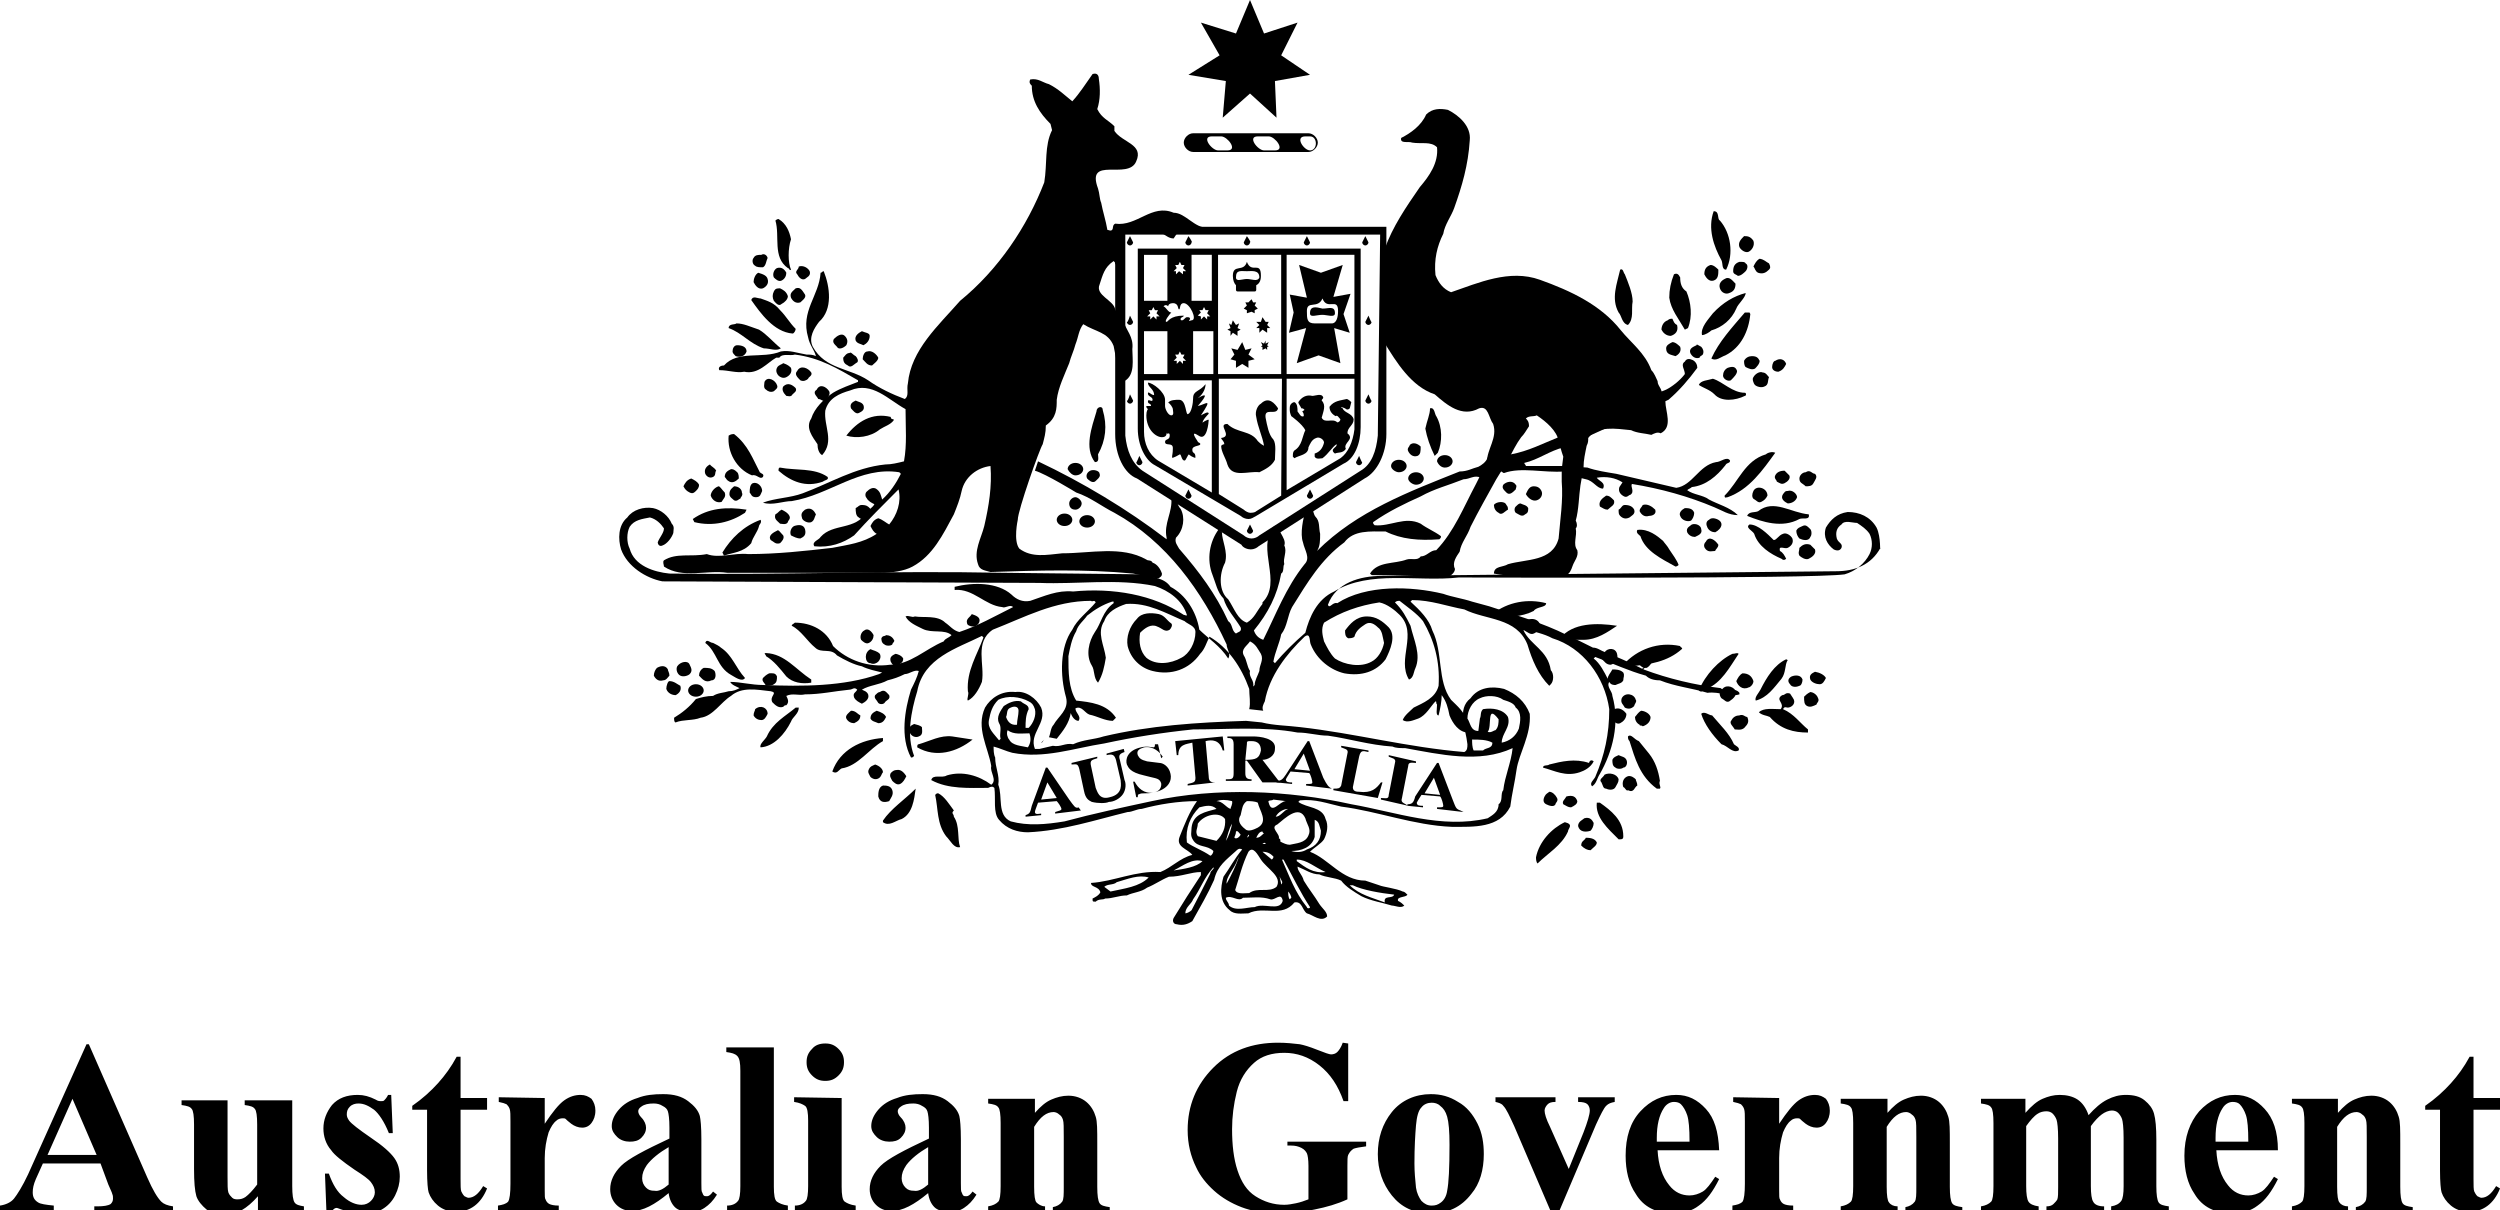 <svg id="Layer_1" xmlns="http://www.w3.org/2000/svg" viewBox="0 0 320.8 155.3"><style>.st0{fill:#000}.st1{enable-background:new}</style><path class="st0" d="M134 94.9c-.2.2-.2.4-.4.4m4.4-29.9c.4 0 .8-.4.8-.8s-.5-.8-.8-.8c-.4 0-.8.4-.8.8s.2.8.8.8zm36.6-33.5H146V55c0 2.2 1 4.1 2.2 4.7l11 6.5c.2.2.6.4 1 .4s.6-.2 1-.4l11.2-6.7c1.4-.6 2.2-2.6 2.2-4.7V31.9zm-19.1 6.7h-2.6v-5.9h2.6v5.9zm-1.8 1.9l.4-.4-.2-.3h.4l.2-.4.2.4h.4l-.2.4.4.4h-.4v.4l-.4-.4-.4.4v-.4l-.4-.1zm-6.9 7.5v-5.5h3V48h-3zm.6-8.2h.4l.2-.4.2.4h.4l-.2.4.4.4h-.4v.4l-.4-.4-.4.4v-.4h-.4l.4-.4-.2-.4zm3.4 5.7h.4l.2-.4.2.4h.4l-.2.4.4.4h-.4v.4l-.4-.4-.4.4v-.4h-.4l.4-.4-.2-.4zm1.9-4.6c0-.2-.2-.2-.4-.2s-.4.4-.6.4-.2 0-.2-.2.4-.2.4-.4c-1.8 0-2 .8-2.2.8-.4 0 .4-1 .6-1.2-.4 0-.6-.6-1-.8.2-.2.4-.2.6 0 0-.2.2-.4.6-.4.8 0 .6.8.8.8.2 0 0-.8.6-.8.8 0 1.8 2.2 1 2.2-.6.2-.2 0-.2-.2zm-2.1-6.1l.4-.4-.2-.4h.4l.2-.4.2.4h.4l-.2.4.4.4h-.4v.4l-.5-.4-.4.4v-.4h-.3zm-.8-2.1v5.9h-3v-5.9h3zm5.7 30.5l-6.9-4.1c-1.2-.8-1.8-2.2-1.8-3.7v-6.6h8.7v14.4zM153.1 48v-5.5h2.6V48h-2.6zm11.3 15.6l-3.2 2c-.2.2-.6.2-.8.2s-.6-.2-.8-.4l-3.2-2V48.6h8.1l-.1 15zm0-15.6h-8.1V32.7h8.1V48zm9.4 7.1c-.2 1.6-.8 3-1.8 3.7l-6.9 4.1V48.6h8.7v6.5zm0-7.1h-8.7V32.7h8.7V48z"/><path class="st0" d="M155.1 53.9c0-.2-1 .4-.8.4 0-.4.6-1 .8-1.2 0-.4-.6 0-1 .2 1.6-2.4.6-1.4-.4-1.2 1.4-1.6 1-1.6 0-1 .8-.6 1-1.4 1-1.8-.8 1-1.6.8-1.6 1.8 0 .6-.2 1.8-.6 2-.4.4-.2-1.8-1.2-1.8-.4 0-1.2 0-1.4.4.2 0 .6.6.6.8s.2.8-.2.8-.8-.8-.8-1.2v-.8c0-1-1.6-2.2-2.2-2.2 0 .6.8.8.8 1.6-.4 0-.8-.6-.8-.2 0 .4.6.4.6.8s-.6-.2-.6.2.4.2.4.6h-.6c0 .2 0 .2.2.4 0 0-.2.2-.2.8 0 1.8 1.2 2.8 2 2.8.6 0 .6-.4.6-.6 0 .4.4-.2.4.4 0 .6-.6.4-.6.8 0 .6 1 0 1 .8s-.1.8-.1 1.2c0 .2 1-.4 1-.4.2 0 .2.8.6.8.2 0 .4-.8.6-.8-.2 0 .8.6.8.4 0-.8-.4-.4-.4-1s1.2-.4 1-.8c-.2-.2-.2 0-.4-.4 0 0-1-1.4.2-.6 1.1.8 1.3-1.8 1.3-2zm30.3 6.1c.6 0 1-.4 1-.8s-.4-.8-1-.8-1 .4-1 .8c.2.5.6.8 1 .8zm-3.7 2.2c.6 0 1-.4 1-.8s-.4-.8-1-.8-1 .4-1 .8.6.8 1 .8zm-45.1 5.3c.6 0 1-.4 1-.8s-.4-.8-1-.8-1 .4-1 .8.4.8 1 .8zm2.9.2c.6 0 1-.4 1-.8s-.4-.8-1-.8-1 .4-1 .8.4.8 1 .8zm81.2-39.4c1.4 1.6 1.8 4.3.8 6.3-.6 0-.4-.8-.6-1.2-1-1.8-1.8-4.1-1-6.3.8 0 .4 1 .8 1.2zm-119.2 2.4c-.4 1.2-.4 3 0 3.9-.2.2-.2-.2-.4-.2-2-1.4-1-4.1-1.6-6.1.2-.2.4-.2.4-.2 1 .6 1.4 1.6 1.6 2.6zm123.5.2c.2.6-.2 1.2-.6 1.4-.4.2-1-.2-1.2-.6-.2-.6.2-1 .6-1.4.4 0 .8 0 1.2.6zM98.5 33.1c-.2.4-.2 1-.6 1.2-.4 0-.8 0-1-.2-.4-.2-.4-.8-.2-1 .2-.4.6-.4 1-.4.3-.2.7 0 .8.4zm128.5.7c.2.4.2.6 0 .8-.4.4-.8.6-1.4.4-.4-.2-.4-.6-.6-.8.2-.4.4-.8.8-1 .6.1.8.4 1.2.6zm-3 0c.4.2.2.8 0 1s-.6.6-1 .6c-.2-.2-.6-.2-.6-.6 0-.6.2-1 .8-1.2.5 0 .7 0 .8.2zm-3.5.8c0 .6 0 1.2-.6 1.4s-1-.4-1.2-.8c0-.6.2-1 .8-1.2.4 0 .8.4 1 .6zm-116.6.2c.2.6-.4.8-.6 1-.4.2-.8-.2-1-.6-.4-.4.2-.6.2-1 .6-.2 1.2.2 1.4.6zm-3 .2c0 .4-.2.8-.6 1s-.8-.2-1-.4c-.2-.4 0-1 .4-1.2.6-.2 1 .2 1.2.6zm107.6.2c.4 1 1 2.4 1 3.5-.2 1 .2 2.2-.6 3-.8-.2-.8-1.2-1.2-1.6-1-1.8-.2-3.7.2-5.5.4-.2.4.4.6.6zm-110 .6c.2.6-.2 1-.6 1.2-.6.2-1-.4-1.2-.8 0-.4.2-1 .6-1.2.7.2 1.1.4 1.2.8zm117.9 1.6c.6 1.4.8 3.2.2 4.7l-.4.2c-.8-1.4-1.8-2.6-2-4.1 0-1 .2-2 .6-3 .4-.2.6 0 .8.4 0 .8.2 1.4.8 1.8zm6.3-1c0 .6-.2 1-.8 1.2-.4.2-1 0-1.2-.6s.2-1 .6-1.2c.6-.4 1 .2 1.4.6zM101.1 38c0 .4-.4.8-.8 1-.4.4-.8-.2-1-.4-.2-.4-.2-.8 0-1.2.2-.4.4-.4.8-.4.4.2.8.4 1 1zm2.2-.2c.2.4-.4.8-.6 1-.6.2-1-.2-1.2-.6-.2-.6.2-.8.6-1.2.6-.2.8.2 1.2.8zm120.7-.2c0 .6-1 1.4-1.2 2-.6 1.4-1.8 2.4-3.2 2.8-.2.2-.8.6-1.2.6-.2-1 .8-2 1.4-2.8 1.3-1.4 2.7-2.2 4.2-2.6zm-123.9 2.2c.8.8 1.2 1.6 2 2.4 0 .2-.2.6-.4.6-2.4-.2-4.1-2.6-5.3-4.3.2-.6.8-.2 1.2-.2.8.3 1.7.5 2.5 1.5zm124.5.5c-.2 2.2-1.2 4.3-3.2 5.3-.6.2-1.2.8-1.8.4 1-2.2 2.6-3.9 4.3-5.9h.6l.1.2zm-9.4 1.4c.2.8-.2 1.2-.8 1.4-.6 0-1-.4-1.2-.8 0-.4.2-1 .8-1.2.2-.2.4-.2.6-.2.2.4.2.6.6.8zm-117.8.6c1 .6 1.8 1.6 2.8 2.4-.6.4-1.4 0-2.2 0-1.8-.6-2.8-2-4.5-2.6 0-.6.8-.4 1-.6.9 0 1.7.4 2.9.8z"/><path class="st0" d="M150.6 27.3c-2.8-1.2-4.7 1.8-7.5 1.4-.4.2-.2.6-.4.8-.2.2-.4 0-.6 0-.2-1.2-.6-2.4-.8-3.5-.2-.4-.2-1.2-.4-1.8-1.6-4.3 3.9-1 4.9-3.5 1-2.2-1.8-2.4-2.8-3.9v-.6c-.8-.8-1.6-1-2.2-2.2.4-1.2.4-2.6.2-3.9 0-.4-.2-.8-.8-.6-1 1.4-1.6 2.4-2.6 3.5-1-.8-1.8-1.6-3-2.2-.8-.2-1.4-.8-2.4-.6-.2.4 0 .6.2.8 0 2 1 3.5 2.4 4.9l.2.8c-1 2-.6 4.3-1 6.7-2.2 5.7-5.9 11.2-10.8 15.2-2.8 3.2-6.3 6.3-6.7 10.6-.2.8.2 1.6-.4 2-1.6-.6-3.3-1.4-4.7-2.4-2.4-1.6-5.5-1.4-7.1-4.3-.6-1.2.2-2.4.8-3.2 1.8-1.6 1.4-4.5.6-6.5-.2 0-.2.2-.4.2-.2 3-2.6 4.9-1.6 8.3.2 1 .8 1.6 1 2.4-.4-.2-.8-.2-1.2-.2-1.2-.2-2.2-.6-3.3-.4-2.4 1-5.5-.2-7.3 1.8-.4 0-.8.2-.6.6 1.2 0 2.2.4 3.2.2 1.8.4 3-1.2 4.1-1.8h.4c.4-.6 1.4-.2 2-.4 3.2.4 5.5 1.8 8.1 3.3v.2c-1 .4-2.2.8-3.2 1.4-1.2.8-2.4 2-2.8 3.3-.8 1.2.2 2.4.8 3.3 0 .6.2 1.2.6 1.4 1.6-1.8.2-3.7.4-5.7.4-1.6 1.8-2.2 3.2-2.6 2.8-1.2 4.9 1.2 7.1 2.4 0 2.4.2 4.5-.2 6.7-.8.2-1.6.4-2.4.4-3.9.4-7.1 2.4-10.6 3.7-1.6.6-3.5.6-5.1 1.2 1.2.4 2.6-.2 3.7-.2 4.9-.8 8.7-4.5 13.8-3.7l.2.2c-.6 1.2-1.4 2.4-2.4 3.3-.2-.6-.2-1-.8-1.4-.4-.2-.8 0-1.2.4-.2.2-.2.6 0 .8.2.4.6.6 1 .8-.2.4-.6.6-1 1-1.4 2.4-4.3 1.4-5.9 3.2-.2.4-1.2.6-.8 1.2 2 .2 3.7-.4 5.1-1.4 1.8-2 3.7-3.9 5.7-5.9.4 1.6-.2 3.3-1.2 4.5-.4-.2-.8-.6-1.4-.8-.6.2-.8.6-1 1 .2.4.4.8.8 1-1.8 1.2-3.7 1.4-5.7 1.8-3.5.4-7.1.8-10.8.8-1.8-.2-3.7.6-5.3 0-2 .4-3.9-.2-5.5.8-.2.2 0 .6 0 .8 2.4 1.6 5.5.4 8.1.8H113c1.4 0 3-.2 4.1-.8 2.6-1.4 3.9-4.1 5.3-6.7.4-1 .8-2 1-3 .4-1.8 2-3 3.7-3.2.2 2.6-.2 5.1-.8 7.7-.4 1.6-1.4 3.2-.8 4.9.2.8 1 .8 1.6 1 6.1-.2 12-.4 18.3.2 1.2.2 2.2.6 3.3.6.2-.2.4-.2.4-.6-.2-.6-.6-1.2-1.2-1.4-.2-.4-.6-.2-.8-.4-3.2-1.8-7.1-.8-10.8-.8-2 .2-3.9.6-5.5-.6-.8-1-.2-3.7-.2-3.7 0-1.2 2.8-9.1 3.2-9.7.2-.8.4-1.4.4-2.4 1.4-1 1.4-2.2 1.4-3.3.2-1.6 1-3.2 1.6-4.7.2-.8.6-1.6.8-2.4.4-1 .4-1.8 1-2.6 1.6 1 3.2 1 3.9 2.8l.8 4.1c0 .2.2.8.6.4 1.4-.8 1-2.8 1-4.1.2-1.6-.8-2.4-1.2-3.7-.4-.2-1-1.4-1-1.4-.2-1.2-2.6-1.8-2-3.2.4-1.2.6-2.2 1.8-3 .2.2.2.2.2.4h.4v-4.1c1.6 0 3.9.2 5.7.2.4.2.8.6 1.4.6l.4-.6 3.9-.8c-1.6.1-2.8-1.9-4.3-1.9zm4.3 1.8h.4-.4z"/><path class="st0" d="M111.6 43.1c0 .6-.4 1-.8 1.2-.4-.2-.8-.2-1-.6-.2-.6.4-1 .8-1.2.4.2 1 .2 1 .6zm-3.2 0c.4.4.4.8.2 1.2-.4.4-1 .6-1.2.2-.4-.4-.6-.6-.4-1 .4-.4 1-.8 1.4-.4zm107.2 1.4c.2.6-.2 1-.6 1.2-.6-.2-1.2-.2-1.2-1 0-.4.4-.6.8-.8.4 0 .8.4 1 .6zm2.7 0c.2.2.4.6.2 1-.2.2-.4.2-.4.4-.6.2-1-.2-1.2-.6-.2-.6.4-.8.8-1 0-.2.2 0 .6.2zm-122.5.6c-.2.6-.8.8-1.4.6-.2-.2-.4-.4-.4-.6 0-.4.2-.8.6-.8.6 0 1.2.2 1.2.8zm16.9.8c0 .4-.6.8-.8 1-.6 0-.8-.4-1.2-.8 0-.4.2-1 .6-1 .6-.2 1.2.4 1.4.8zm-2.9-.2c.2.2.4.6.2.8-.4.2-.8.8-1.2.4-.4-.2-.6-.4-.6-1 .2-.2.4-.6.8-.6.2-.2.4.2.8.4zm116 .6c0 .4-.4.8-.6 1-.4.2-.8 0-1.2-.2-.2-.2-.2-.6-.2-.8.2-.4.6-.6 1-.6.6 0 .8.2 1 .6zm3.4.4c-.2.4-.4.8-1 1-.4 0-.8-.2-.8-.6 0-.4.2-.8.4-.8.6-.4 1.2-.2 1.4.4zm-127.7.5c.2.6-.2 1-.6 1.2-.4.2-.8 0-1-.2-.2-.2-.4-.6-.2-1s.6-.4.8-.6c.6.2.8.4 1 .6zm2.6.6c.2.4-.4.6-.4.8-.2.2-.6.4-1 .2-.4-.4-.8-.8-.4-1.2.4-.8 1.4-.4 1.8.2zm118.8-.2c0 .4-.4.8-.8 1.2-.4.2-1-.2-1-.6 0-.4.2-.8.6-1 .6-.2 1-.2 1.2.4zm4.1.8c-.2.4 0 1-.6 1.2-.4.2-1 0-1.2-.2s-.4-.8-.2-1c.2-.4.8-.8 1.2-.6.4 0 .6.4.8.6zm-127.3 1c.2.4-.2.6-.4.8-.4.2-.8 0-1-.2-.4-.2-.2-.8-.2-1 .4-.8 1.4-.2 1.6.4zm124.2 1c.2 0 .2.4 0 .4-1.2.6-3 .8-3.9-.2-.6-.6-1.4-.8-2-1.2.2-.6 1.2-.6 1.8-.8 1.3.4 2.5 1.8 4.1 1.8zm-121.8-.6c.2.4-.2.6-.4.8-.2.4-.6.2-.8.2-.4-.4-.6-.8-.4-1.2.6-.6 1.2-.2 1.6.2zm4.3.4c.2.4-.2.8-.4 1.2-.4.2-.6-.2-1-.2-.2-.4-.8-.8-.2-1.2.4-.8 1.2-.4 1.6.2zm57.6 2.2c-.2 1-1.8-.2-1.6 1.2.2 1 .4 2.2 1 2.8.4.6.2 1.8.2 2.6-.4.8-1.2 1.2-2 1.6-1.4-.2-3.5.8-4.1-1-.2-.8-.8-1.6-.8-2.4.2-.2.4-.2.4-.2 0-.4-.4-.6-.4-.8 1.6-.2-.6-1.8.8-1.8 1.2 1.2 3 .8 3.9 2.2.2.2.4.4.8.6-.2-1.2-.8-2.4-1-3.7-.2-.7.2-1.5.6-1.7 1-1 1.8 0 2.2.6zm-53.2-.4c.2.6-.2.8-.6 1s-.8-.4-1-.6c-.2-.6.2-.8.6-1 .4.2.8.2 1 .6zm30.7.6c.6 2 .4 3.9-.6 5.7 0 .4.2 1-.4 1-1.4-1.8-.4-4.5.2-6.5 0-.6.8-.8.8-.2zm42.8.8c.8 1.4.8 3.3.2 4.7l-.4.4c-.6-1.2-1-2.4-1.2-3.5.2-1 .6-1.8.6-2.6.6-.2.6.8.8 1zm-69.6.5c-.4.6-1.2.8-1.8 1.2-1.2 1-3 1.2-4.3.8 1.4-1.8 3.3-3 5.7-2.4 0 .4.4.2.4.4zm-20.5 1.8c1.8 1.4 2.4 3.2 3.3 4.9.2.2.6.2.4.6-.4.4-.8-.4-1.4-.2-2-.8-3.2-3-3-5.1.3-.2.5-.2.7-.2zm88.1 1.6c0 .6 0 1-.4 1.2-.6.2-1-.2-1.2-.6-.2-.4.2-.6.2-.8.4-.4 1-.2 1.4.2z"/><path class="st0" d="M203.2 60c0-1 .2-1.8.4-2.8.2-.4.2-.6.2-1 1.2-1.6 3.5-1.2 5.5-1 .8.4 1.8.4 2.6.6.4-.2.8-.4 1.2-.2 1.6-.8.6-2.8.6-4.1l-.6-1.6c-.2-.4-.4-.6-.4-1-.2-.4-.4-1-.8-1.4-.8-2.2-2.6-3.5-3.9-5.1-2.6-3.3-6.5-5.1-10.4-6.5-3.9-1.4-7.9.4-11.4 1.6-1-.4-1.6-1.2-2-2.2-.2-2 .2-3.7 1-5.3.2-1.2 1-2.2 1.4-3.3 1-2.8 1.8-5.5 2-8.7.2-1.8-1.4-3.2-2.8-3.9-1-.2-2-.2-2.8.6-.6 1.4-2 2.4-3.2 3-.2.8 1 .4 1.4.6 1.2.2 2.4-.2 3.2.6.2 2-1 3.7-2.2 5.1-1.8 2.6-3.5 5.1-4.5 7.9l-.3-.2.2 12.2c1.6 2.6 3.5 5.7 6.5 6.7 1.6 1.4 3.5 3 5.7 1.8 1.2-.4 1.2 1.2 1.8 2 .6 1.8-.8 3.2-.8 4.9l-1.4 2.8c-1.6 3-2.8 6.1-5.1 8.5-.8 0-1.2.8-2 .8-.4.6-1.2.2-1.8.4-1.6.6-3.7.2-4.7 1.8.2.2.2.2.4.2 3 0 6.5.2 9.7.2.4-.2.8-.6.8-1-.4-.8.2-1.6.6-2.2.2-1.2 1-2 1.4-3.2 1-2 2.2-4.1 3.3-6.1l1.6-2.6c.4-.8 1-2 1.6-2.8.4-.4.6-.8 1-1.4 0-.6-.2-.8-.4-1 .4-.4 1-.2 1.4-.4 1.2.8 2.6 2 2.8 3.3l.4 1.4.2.6-.2 1.6v1.6c.2 2.4-.2 4.9-.4 7.3-.8 3-4.1 2.6-6.5 3.3-.6.4-1.8.2-1.8 1.2 3 .6 6.3.2 9.3.2.4-.2.6-.6.8-1.2s.8-1.2.6-2c-.6-.8 0-1.8-.2-2.8.2-.2.2-.6 0-1 .4-1.4.4-3.2.6-4.5l.4-2.3zm24.6-1.9c-1.6 2.2-3.3 4.7-6.1 5.7-.2 0-.4.2-.4-.2 1.8-1.8 2.6-4.5 5.3-5.3.2-.2.8-.4 1.2-.2zM91.9 60.4c-.2.2 0 .6-.4.8-.4.2-.8 0-1-.4-.2-.6.2-1 .6-1.2.2.3.6.4.8.8zm14.3.8c.2.4-.4.4-.6.6-2.2.8-4.1 0-5.7-1.4 0-.2 0-.4.2-.4 2 .4 4.4 0 6.1 1.2zm-11.6-.6c.2.2.2.6.2.8-.4.4-.8.6-1.2.4s-.4-.4-.6-.6c0-.6.4-.8.8-1 .2 0 .4 0 .8.4zm46.5.2c.2.4-.4.8-.6 1-.4.2-.8-.2-1-.4-.2-.4 0-.8.4-1 .4-.2 1.2 0 1.2.4zm88.5.2c.2.4-.2.8-.6 1-.4.2-.6 0-1-.2 0-.2-.4-.4-.2-.8s.6-.6 1.2-.6l.6.6zm3.3-.2c.4.4 0 .8-.2 1.2s-.6.4-1 .4c-.4-.4-.8-.4-.8-1 0-.4.4-.8.8-.8.6-.4.8.2 1.2.2zM89.7 62.2c0 .4-.2.6-.4.8-.2.2-.4.4-.8.2s-.6-.4-.8-.8c.2-.4.4-.8 1-1 .4.2.8.4 1 .8z"/><path class="st0" d="M194.5 62.2c.2.2 0 .4 0 .6-.4.4-.8.8-1.2.4s-.6-.6-.4-1c.4-.4 1.2-.6 1.6 0zm-96.7.8c-.2.4-.2.8-.8.8s-.6-.4-.8-.6c0-.4 0-1 .4-1.2.6-.2 1.2.4 1.2 1zm-4.8.2c.2.6-.2.8-.4 1.2-.6.2-1.2-.2-1.4-.8 0-.4.4-1 1-1.2.2 0 .4.4.8.8zm104.8-.2c.2.4 0 1-.6 1.2-.6.2-1.2-.4-1.4-.8.2-.4.4-1 1-1 .5 0 .8.2 1 .6zm-102.6.2c.2.4-.2.6-.2.8-.2 0-.4.4-.8.2-.2-.2-.6-.4-.6-.8 0-.6.4-.8.6-1 .6 0 1 .4 1 .8zm131.6.4c-.2.4-.4.6-.8.8-.4.2-.6-.2-1-.4-.2-.2-.2-.6 0-1 .4-.8 1.8-.4 1.8.6zm3.8.2c-.2.6-.8.8-1.2.8-.4-.2-1-.6-.6-1.2.2-.2.2-.4.6-.4.6-.2 1.2.4 1.2.8zm-23.5.4c.2.6-.4.8-.8 1.2-.4 0-.6-.2-1-.4-.2-.6.2-1 .8-1.4.4 0 .6.2 1 .6zm-13.8.6c.2.2.2.4.2.6-.4.2-.8.8-1.2.4-.4-.2-.6-.6-.6-1 .2-.4 1.4-.6 1.6 0zm2.8.4c0 .4 0 .6-.4.8-.4.4-.8 0-1.2-.2-.2-.2-.2-.6 0-.8s.4-.4.6-.4c.4.2.8.2 1 .6zm-84.5 0c.4.4 0 .6-.2 1s-.8.6-1.2.2c-.4-.2-.4-.8-.4-1.2.4-.2.4-.4.8-.4.6 0 .8.2 1 .4zm100.8.2c.2.6-.4.8-.8.8-.6.2-1-.2-1.2-.6 0-.4.2-.4.4-.8.6-.2 1.2.2 1.6.6zm-2.7 0c.2.6-.4.8-.6 1-.4.2-.8.2-1.2-.2-.2-.2-.2-.4-.2-.8.4-.2.4-.6.8-.6.6 0 1 .2 1.2.6zm22.4.6c.2.8-.8.4-1.2.6-2.2 1.2-4.7.4-6.7-.4.2-.6 1-.4 1.4-.6 2-1.6 4.2.2 6.5.4zm-136.3-.6l-.2.4c-1.8 1.2-4.1 1.8-6.5 1.2l-.2-.4c2-1.4 4.3-1.6 6.9-1.2zm121.6.4c0 .4-.2.8-.4 1-.4.2-1.2 0-1.4-.6-.2-.4.2-.8.6-1 .4 0 1 0 1.2.6zm-112.7.2c-.2.4-.2.8-.6 1-.4.2-1.2-.2-1.2-.6-.2-.6.2-.8.4-1 .8-.4 1.2.2 1.4.6zm-3.4.2c.2.4-.2.6-.2.8-.2.4-.8.2-1 .2-.4-.4-.8-.6-.6-1.2.4-.2.4-.4.8-.6.4.2.8.4 1 .8zm119.6 1.1c0 .4-.4.8-.8 1-.4 0-.8-.2-1-.6s-.2-.8.2-1c.2-.2.4-.2.6-.2.6.1 1 .4 1 .8zm-123.3-.6c.2.4-.2.6-.2.8-.2.8-.8 1.4-1 2.2-1 1.2-2.4 1.2-3.5 1.6l-.2-.4c1.1-1.8 2.7-3.4 4.9-4.2zm120.7 1.2c.2.6-.4.8-.8 1-.4 0-.8-.2-1-.6-.2-.6.4-.8.6-1 .6-.2 1.2.2 1.2.6zm-115 0c0 .2 0 .2 0 0 .2.8-.2 1-.6 1.2-.4 0-.8-.2-1.2-.4-.2-.4 0-1 .4-1.2.6-.2 1.2-.2 1.4.4zm124.3 1.4c.4 0 .6-.6 1.2-.8.4-.2 1 .2 1.2.6.2.6-.2 1-.6 1.2-.4.2-1.2-.4-1 .4.4.2.6.6.8 1-.2.2-.4.2-.6 0-1.4-.6-3-1.6-3.5-3.2-.2-.4-1.2-.8-.6-1.2 1.1 0 2.3 1.2 3.1 2zm4.7-1.4c.2.2.2.8 0 1-.2.6-1 .4-1.4.2-.2-.2-.4-.6-.4-1 .2-.4.4-.4.8-.6.4-.2.6 0 1 .4zm-18.1 2.6c.4.6 1 1.4 1.2 2-.2.2-.4.2-.4.2-1.8-1-3.9-2-4.5-3.9-.2-.2-.6-.4-.4-.8 1.4-.2 2.6.8 3.3 1.4.2.3.6.7.8 1.1zm-113.7-1.8c.2.4-.2.8-.4 1-.6.2-.8-.2-1.2-.4-.4-.6.4-1 .8-1.2.2-.2.4.2.8.6zm120 1.2c0 .4-.4.6-.4.8-.4 0-.8.2-1.2-.2-.2-.2-.4-.6 0-1 .4-.8 1.2-.2 1.6.4zm12.4.6c.2.6-.4 1-.8 1.2s-1-.2-1.2-.4c-.2-.4 0-.6 0-1 .4-.4.8-.6 1.4-.4l.6.6zm-34.5 6.9c0 .6-1.2.4-1.6 1-1.6.8-3.3.8-5.3.8v-.4c2-1.6 4.6-2 6.9-1.4zm-72.7 2.2c0 .4-.4.8-.8.8s-.8-.2-.8-.4c-.2-.6.4-.8.6-1.2.6.2 1 .4 1 .8zm71.9.5c-.2.4-.2 1-.8 1.2-.4.2-.8-.2-1.2-.4-.2-.2-.2-.6-.2-.8.5-.9 1.9-.9 2.2 0zm9.9.2c-1.2.8-2.6 1.8-4.3 1.8h-2.8l-.2-.2c1.6-2 4.7-2 7.3-1.6zm-95.4 1.2c0 .4-.2.8-.6 1-.4.2-.8-.2-1-.4-.2-.4 0-1 .4-1.2.5-.4 1 .2 1.2.6zm2.6.6c.2.2-.2.4-.2.6-.2.2-.8.2-1 0-.4-.2-.4-.6-.4-.8.2-.4.4-.2.6-.4.4 0 .8.2 1 .6zM95.6 87c-.4.6-1.4-.2-1.8-.4-1.8-1-1.8-3-3.3-4.1.2-.6.6 0 1 0 .4.2.8.4 1 .6 1.5 1 1.9 2.6 3.1 3.9z"/><path class="st0" d="M240.8 67.7c-.8-1.4-2.2-2-3.7-2-1.4.2-2.2 1-2.8 2-.4 1.2.2 2.2 1 2.8.4.2.8.2 1-.2.2-.6-.4-.6-.6-1.2-.2-.8 0-1.4.6-1.8.4-.6 1.4-.2 2-.2.6.4 1.2.8 1.6 1.4.4.8.4 1.8 0 2.6-.6 1.2-1.8 2.2-3.2 2.6-4.1.6-49.5.4-49.5.4-5.3.6-11.4-1-16 1.8-2.2 1-3.2 3.3-3.7 5.3-1.4 1.2-2.8 2.6-3.9 3.9l-.2-.2c.2-1.2.8-2.4 1-3.5.8-1 .8-2.4 1.4-3.5 2-3.2 3.7-6.1 6.7-8.3 1.2-1.6 3.3-1.4 5.3-1.4 2 1 4.3 1.2 6.9 1 .2-.2.2-.2.2-.4-.8-.6-1.8-1-2.6-1.6-2-1-3.9.4-5.9.2-.2-.2-.2-.2-.2-.4 2-1.4 4.1-2.4 6.1-3.3 1.8-1 3.5-1.4 5.5-2.2.8 0 1.4-.6 2.2-.2l2.6-.8c.2 0 .2.2.4.2 2.2-.8 5.1 0 7.7-.2l.4.4 2.4.6c1 .2 1.4 1.2 2.2 1.2.4-.8-.6-1-.8-1.4 1.2-.2 2.4 0 3.3.6l-.4.6c-.2.6.2 1 .6 1.2.4.2.6-.2.8-.2.6-.4 0-1 .2-1.4 3.7.6 7.3 1.6 10.6 3 1 .4 1.8 1 3 1-1-1-2.6-1.4-3.7-2-.8-.6-2-.6-2.8-1.2.2-.2.4-.2.6-.4 1.8-.2 3.2-1.4 4.3-2.8.2-.4.6-.2.6-.6-.4-.6-1.2.2-1.8.2-2.2.4-3 3-5.1 3.3-2.6-.6-5.1-1.2-7.7-1.8-1.2-.2-2.6-.4-3.7-.8l-2.8-.2h-5.1c0-.2-.2-.2-.2-.4 1.8-.4 3.3-1.6 5.1-2l13.4-6.1c1.4-1.2 2.6-2.6 3.7-4.1 0-.4-.2-.8-.6-1-.4-.2-.8-.2-1 .2-.6.4 0 1 0 1.6-.6.8-1.6 1.6-2.4 2-.2 0-13.8 6.1-13.8 6.1-2 .8-3.9 1.8-6.1 2.2l-3 .4c-.2.6-.8 1-1.2 1.2-.8.2-1.4.6-2.4.6-6.5 2.6-13.2 5.1-18.3 10.2.4-.6.4-1.4.4-2.2-.2-.8 0-1.6-.6-2.2-.2-.2-.4-1-.4-1.4l-.8.4c-.4 1.2-.8 3.2-.4 4.3.2 1 1 2 .2 2.8-2.4 3-3.7 6.5-5.3 9.7-.6-.2-1-.6-1.2-1.2 1.8-2.2 3-4.5 3.5-7.3.4-.2.2-1 .4-1.2-.2-.8.4-1.6 0-2.4.4-1-1.4-2.2-.4-2.8l-1 .4c-2.2 2.8 1.2 7.1-1.4 9.7v.2c-.8 1-1 1.8-2 2.4-1.2-.4-1.6-1.8-2.4-3-1.2-1-1.2-3.2-.4-4.7.4-1.4-.4-2.8-.4-3.9l-.4-.4c-1.2 1.6-1.6 3.9-.8 5.9.4 1 .6 2.2 1.4 3 .4 1.4 1.4 2.4 2.2 3.7.2.6-.4.6-.6.8-.6-.4-.4-1.2-1-1.6-1.6-3.5-3.7-6.3-6.3-9.3-.2-.4-.6-.8-.4-1.4 1-1 1.2-2.6.6-3.7-.2-.2-.4-.6-.4-.8l-.8-.6c.2 1.8-1 3.3-.6 5.1v.2c-5.1-3.9-10.8-7.3-16.5-10l-.4 1.2c1.4.4 5.3 2.8 5.3 2.8 1.8.6 3.3 1.8 4.9 2.6 6.7 3.7 11.2 10 14.4 16.9 0 .6.6 1.2.2 1.8-1-1.6-2.6-2.6-3.7-3.7-.4-2.4-1.8-4.5-3.7-5.5-.8-1.2-2.4-1.2-3.5-1.6l-18.1-.2c-14.7-.3-28.1.3-42.7.1-2-.2-4.5-1-5.1-3.2-.4-.8-.4-2 0-2.8.6-.9 1.6-1 2.6-1.2.8.2 1.4.8 1.8 1.4 0 .6-.6 1.2-.8 1.8 0 .2.2.6.6.4.6-.2 1.2-1 1.4-1.6 0-.4.2-.8-.2-1.2-.4-1-1.4-1.8-2.4-2-1.2-.2-2.6.2-3.3 1.2-1.2 1-1.2 2.8-.8 4.1.8 2.2 3.2 3.7 5.3 4.1l48.4.2c4.7.2 10-.6 14.8.4 1.8.6 3.5 1.8 4.1 3.7 0 .2-.2 0-.4 0-3.9-2.6-9.1-3.5-14.2-3-2-.2-3.7.6-5.5 1.2-1 .2-1.8-.2-2.4-.8-1.8-1.6-4.9-1.6-7.3-1v.4c2.4-.2 3.9 2 6.1 2.2.4.2 1-.4 1.4 0-2.4 1.2-4.5 2.4-6.9 3.2-.8-.2-1.2-.8-1.8-1.2-1-1-2.8-.6-3.9-.8-.4.2-.8-.2-1.2 0 .4.8 1.4 1.2 2.2 1.6 1.2.6 2.8 0 3.7.8-.4.4-.8.4-1 .8-2.4 1-4.3 3-6.9 3-2.8.4-5.5-.6-7.3-2.4-.8-2-2.8-3-4.9-3-.2.2-.4.2-.4.4 1.2.6 2 2 3 2.8.8.8 2 0 2.8 1 1 .6 2.2 1.2 3.2 1.4.8.4 1.8.6 2.6.8l-.4.2c-4.5 1.6-9.9 1.6-14.8 1.4-1.6 0-3-.4-4.3-.4.2.4.8.6 1.2.8-.4.2-.8.4-1.4.4-.6.2-1.4.2-2 .6-.8 0-1.6.2-2.2.4-.8 1-1.8 1.8-2.8 2.4 0 .2 0 .6.2.6 1-.4 2.2-.2 3.2-.6 1.6-.2 2.6-2 3.9-2.8 1.4-1.2 3.3-.8 5.1-.6 1 .2-.2.6.2 1.4.4.4.8.8 1.4.6.2-.2.2-.2.4-.2.4-.4.2-.8 0-1.2.8-.4 1.6 0 2.4-.2 2 0 3.7-.4 5.7-.6.4 0 .6-.4 1 0-.2.4-.6.4-.4 1 .2.4.6.6 1 .8.4-.2 1-.6.8-1.2-.2-.4-.4-.4-.8-.6 1-.6 2.2-.6 3.3-1.2.8-.2 1.4-.4 2.2-.8.6 0 1.2-.6 1.8-.4-.2.8-.6 1.6-1 2.4-.8 2.6-1.4 6.1 0 8.7.2 0 .2 0 .4-.2-1-2.6-.4-5.7.4-8.3.8-4.3 5.1-5.5 8.3-7.1l.2.2c-.8 2.2-2.2 4.3-2 6.9.2.4-.2 1 0 1.2.8-.4 1.4-1.4 1.8-2.4.4-2.2-1-5.1 1.4-6.7 4.1-1.6 7.9-3.7 12.6-3.7.2.2.4-.2.6.2-1 1.2-2.4 2.2-3 3.5-1.6 2.2-1.6 5.9-.8 8.7.4 1.6-1 2.4-1.6 3.5-.4.4-.4 1.2-.6 1.6l1 .2c.8-1 1.6-2 1.8-3.3.2.6.6 1 1 1 .4-.6-.4-1-.4-1.6.8-.4 1.2.6 1.8.8 1 .2 2 .8 3 .8l.4-.4c-1.2-1.8-3.3-2-5.1-2.2-1-1.6-1-3.7-1-5.7.2-1 .4-2.2 1-3.2.2-.8 1-1.4 1.4-2 1-.8 2-1.4 3.2-1.8h.2v.2c-1.4 1-1.6 2.6-2.4 3.7-.8 1.2-1.2 3-.4 4.3.4.6.2 1.6.8 2.2.6-1 .8-2 1-3.2-.2-1.6-1.2-3.2-.2-4.7.4-1.2 1.6-1.8 2.8-2.2 2.8-.2 5.1 1.2 7.5 2.2.4.4 1.4.6 1.4 1.4 0 1.4-.8 2.8-1.8 3.3-1.4.8-3.3 1-4.5 0-.8-.8-1-2-.8-3.2.6-.6 1.4-1.2 2.2-.8.6.2 1 .8 1.6.4.2-.2.4-.6.2-.8-.6-.4-.8-1-1.6-1.2-1-.2-2.2-.2-2.8.6-1 1-1.4 2.4-1.2 3.5.4 1.6 1.6 2.8 3.2 3.2 2.4.6 4.7-.2 6.1-2.2.6-.6.8-1.4 1.2-2.2 2.4 1.4 4.1 3.9 5.1 6.7 0 .8.2 1.8 0 2.6l1.8.2c-.2-.4 0-.8.2-1.2.6-3.3 2.8-6.1 5.1-8.3.8-.6.6.6.8 1 .8 2 2.6 3.3 4.3 3.7 2.2.4 4.1-.2 5.3-1.8.6-1.2 1.4-3 .4-4.1-.8-.8-1.6-1.4-2.8-1.4-1.4 0-2.2 1-2.8 1.8 0 .4 0 .8.4 1 .2 0 .6 0 .8-.2.2-.8.8-1.2 1.4-1.6.6-.4 1.2 0 1.6.4.6.4.6 1.2.8 2-.2 1-.8 2-1.6 2.4-1.4.8-3.5.4-4.7-.4-.6-.6-1-1.4-1.4-2.2-.2-.8-.4-1.6 0-2.4 2.2-1.4 4.5-2.2 7.1-2.6 1 .2 2 1 2.6 1.6 2.4 2.4-.4 5.7 1.2 8.3.6-.2.6-1 .8-1.4.8-1.8-.2-3.7-.6-5.5-.6-1.2-1-2-2-3 .2-.2.4-.2.6-.2 1 .8 2.2 1.6 3 2.6 1.4 2.4 2.2 5.1 2 8.3-.4 1.6-2 2.2-3.2 2.8-.4.4-1.2 1-1.4 1.6.6.4 1.4 0 2-.2 1-.4 1.6-1.6 2.2-2.2.2 0 0 .2.2.4 0 .6-.2 1.4.2 1.4.2-.8.4-1.8.4-2.6.6.8.8 1.6 1 2.6.4 1 1.2 2.2 2.4 2.2.4-.4 0-1-.2-1.4-.2-1.2-1.2-2-2-2.8-1.8-2.4-1-6.1-2.4-8.9-.4-1.4-1.6-2.6-2.8-3.7l.2-.2c2.4 0 4.5.8 6.7 1.2 2.8 1.4 6.7 1 8.1 4.5.6 2 1.4 3.9 2.8 5.3l.2-.2c.4-.4.4-1.4 0-1.8-.4-2.6-2.6-3.2-3.5-5.1l.2-.2c1.2.4 2.4.6 3.5 1.2 3.9 1.2 6.7 4.9 7.3 9.1 0 3.2-.6 5.9-1.8 8.7-.2.4-.8.8-.4 1.2.6-.4.6-1 1-1.6 1.6-2.8 2.6-6.5 1.6-10 0-.6-.8-1.2-.4-1.8.2.4.6.4.8.4.4-.2.8-.2 1-.6 0-.4.2-.6 0-1-.4-.4-1-.4-1.4-.4-.2.4-.6.8-.6 1.2-.4-.8-1-2-1.8-2.6l.2-.2c2.2.8 4.3 1.8 6.5 2.4.4.4 1 .6 1.8.6 2 .8 4.1 1 6.1 1.6 1.6-.2 2.8.6 4.1.2v-.2c-.6-.8-1.8 0-2.4-.6-3.3-.4-6.7-1.2-9.9-2.4 0-.2.2-.2.4-.2.4-.2.8-.8.8-1.2-.2-.4-.6-.6-1.2-.6-.4.2-.8.4-.8.8s.4.8.8 1c-.2.2-.4 0-.4 0-1.6-.8-3-1.4-4.5-2-.6-.2-1-.6-1.6-.6-1.2-.6-2.4-1.2-3.3-1.6-3.2-1.6-6.7-2.6-10-3.7-.8-.2-1.4-.4-2.2-.6-1.2-.4-2.6-.6-3.7-1-4.1-1-9.9-1.2-13.6 1.2-.6-.2-1 .8-1.2.2 1-2.8 4.1-3.7 6.9-3.7 19.9-.2 38.6-.4 58.3-.6 2.4 0 4.5-.8 5.7-3-.1.8.1-1.4-.5-2.6zm-79.2 18.4c-.2.6-.6 1.2-.6 1.8l-.2.2c.2-.8-.6-1.2-.4-2-.4-.6-.4-1.4-.8-2-.4-.8.4-1.2.8-1.8.8.4 1 1 1.4 1.6.4.8-.2 1.4-.2 2.2z"/><path class="st0" d="M215.6 82.9c0 .2.4.2.2.4-1.8 1.6-4.1 2-6.7 2.2-.2 0-.4.2-.6.2-.2-.2-.2-.2-.2-.4 1.8-2 4.5-3 7.3-2.4zm-8.1 1c.2.8-.2 1.2-.8 1.4-.6 0-.8-.4-1.2-.8-.2-.4.2-.6.4-.8.4-.6 1.4-.6 1.6.2zm-94.6 0c.2.4 0 .8-.2 1-.2.2-.6.4-1 .2-.4 0-.6-.4-.6-.8s.2-.8.6-1c.4.2.8.2 1.2.6zm-8.8 3.3v.4c-1.2.2-2.4 0-3.2-.8-.8-1-1.6-2-2.6-2.6 0-.2-.4-.4 0-.4 2.4.1 3.8 2.1 5.8 3.4zm119-3.3c-1.2 1.8-2.2 3.7-4.1 4.5-.4 0-.6.6-1 .2.8-2 2.6-3.9 4.3-4.7.4 0 .6-.2.8 0zm-107.2.6c0 .6-.4.6-.8 1-.4 0-.6-.2-.8-.6-.2-.6.2-.8.6-1 .2 0 .8.2 1 .6zm113.5.2c-.4.6-.2 1.6-.8 2.4-1 1.2-1.8 2.4-3.3 2.8-.2-.4.4-1 .6-1.4.8-1.6 1.8-3.2 3.3-3.9l.2.1zm-140.9.6c.2.4.4.8 0 1.2-.2.2-.8.4-1.2.2-.4-.2-.6-.8-.4-1.2.4-.6 1.4-.8 1.6-.2zm-2.8.6c0 .2.2.4.2.8-.2.2-.4.6-.8.6-.6.2-1-.2-1.2-.6 0-.4.2-.8.4-1 .7-.4 1.2-.2 1.4.2zm6 .2c.2.4.2 1.2-.4 1.2-.8.4-1.2-.2-1.6-.6 0-.4.2-.8.6-1 .6 0 1 0 1.4.4zm8 .7c0 .4 0 .8-.4 1-.2.2-.8.2-1 .2-.2-.4-.6-.6-.4-1 .2-.2.4-.4.8-.6.4 0 .8-.1 1 .4zm134.6.2c-.2.4-.4.8-.8.8s-1-.2-1.2-.6c-.2-.6.2-.8.6-1 .6.1 1.2.4 1.4.8zm-9.3.4c0 .4-.4.8-.6.8-.8.4-1.4-.2-1.6-.8.2-.4.4-.8.8-1 .8 0 1.2.4 1.4 1zm6.3-.2c0 .4-.2.8-.4.8-.4.2-1 .2-1.2-.2-.4-.4-.2-.8.2-1 .5-.2 1.2-.2 1.4.4zm-144 .8c.2.6-.2 1-.6 1.2-.4 0-1-.2-1.2-.8 0-.4.2-1 .4-1 .6 0 1 .4 1.4.6zm135.4.6c.2.6-.2 1-.8 1.4-.4.2-.6-.2-1-.4-.2-.2-.4-.8 0-1 .4-.8 1.4-.6 1.8 0zm-108.6.6c.2.6-.4.6-.6 1-.2.2-.6.2-.8 0-.2-.4-.6-.6-.4-1 .2-.2.4-.4.6-.4.6-.4.8 0 1.2.4zm119.2.4c.2.4-.2.6-.2.8-.4.2-.8.4-1.2.2-.4-.2-.4-.6-.4-1.2.2-.2.4-.4.8-.6.2 0 .8.2 1 .8zm-3.1.2c.2.6-.4 1-.8 1-.2 0-.4-.2-.6.2 1.4.6 2.2 1.8 3.2 2.6v.4c-1.8 0-3.5-.4-4.9-2-.4-.2-1-.2-1.4-.6.6-.6 1.8-.4 2.8-.4.6-.8-.8-1.2.2-1.8.4 0 .4-.4 1-.2.1.2.3.4.5.8zm-20.3 0c.2.2-.2.6-.2.8-.4.4-.8.4-1.2.2-.2-.4-.6-.6-.4-1.2.4-.8 1.6-.6 1.8.2zM98.5 91.6c-.2.4-.4.8-.8.8s-.8-.2-1-.6c0-.4.2-.6.2-.8.7-.6 1.6-.2 1.6.6zm4-.8c0 .8-.8 1.2-1 1.8-.8 1.6-2.2 3.2-3.9 3.3-.2-.4.6-1 .8-1.4.8-1.8 2.4-2.6 3.7-3.7h.4zm106.2.8c0 .6-.4 1-.8 1.2-.4.2-.8-.2-1-.4-.4-.4-.2-.8 0-1.2.6-.6 1.4-.2 1.8.4zm3.1.4c0 .6-.4 1-1 1.2-.2-.2-.4 0-.4-.2-.4-.2-.6-.6-.6-1 .2-.2.4-.6.8-.8.2 0 1 .2 1.2.8zm-101.4-.2c0 .6-.4.8-.8 1-.4 0-.8-.2-1-.6-.2-.4.4-.8.6-1 .6 0 .8.4 1.2.6zm3.3.2c-.2.4-.4.8-1 .8-.4-.2-.8-.2-1-.6 0-.6.4-.8.8-1 .6.2 1 .4 1.2.8zm108.8 3.5c.2.2.8.4.6.8-.8.4-1.4-.6-2.2-.8-1.2-1.2-2.2-2.6-2.6-3.9.4-.4 1 .2 1.4.2 1 1.2 2.2 2.3 2.8 3.7zm1.7-3.5c.2.4.2.8-.2 1.2-.4.6-1 .4-1.4.4-.2-.4-.8-.8-.4-1.2.2-.4.6-.6 1-.6.5-.2.7.2 1 .2zm-105.9 1.3c0 .4.2 1-.4 1.2-.4.2-1 0-1.2-.6-.2-.6.2-.8.6-1 .4.1.8.2 1 .4zm93.3 3.4c.8 1 1.2 2.2 1.4 3.5-.2.4.2.8 0 1h-.4c-2.2-1.6-2.8-3.9-3.5-6.1-.2-.2-.2-.4-.2-.6.4-.4.8.4 1.4.6l1.3 1.6zm-86.8-1.8s0 .2 0 0c-2 1.6-4.7 2.4-7.1 1 0-.2 0-.4.2-.4 1.4-.4 2.8-1.2 4.3-1l2.6.4zm-11.5.2c-1.8 1-3.2 3.2-5.3 3.5-.4.2-.6.8-1.2.4 1-2.8 3.7-4.1 6.5-4.3v.4zm95.4 2.4c.2.4 0 1-.4 1-.2.2-.8.2-1 0-.4-.2-.4-.6-.4-1 .2-.4.4-.4.8-.6.4.2.8.2 1 .6zm-4.2.2c-.4.8-1.2 1.2-1.8 1.4-1.8.6-3.2-.2-4.7-.6 0-.4.6-.2.8-.4 1.6-.4 3.3-.8 5.1-.2.1-.4.4-.4.6-.2zm-91.2 1.4c-.2.2-.2.6-.6.8-.4.2-.8 0-1-.2-.2-.4-.4-.6-.2-1s.4-.4.8-.6c.6.2 1 .6 1 1zm3 .5c-.2.4-.4.8-.8 1-.4.2-.8-.2-1-.4-.2-.4-.4-.6-.2-1 .2-.2.4-.4.8-.4.6-.1 1 .5 1.2.8zm91.4.4c0 .4-.2.6-.4 1s-.8.4-1.2.2c-.4 0-.4-.4-.6-.8-.4-.4.2-.6.4-1 .6-.3 1.6-.1 1.8.6zm2.2 0c0 .2.2.4.2.8-.4.2-.4 1-1.2.6-.2.2-.4-.4-.6-.4-.2-.6 0-1.2.6-1.4.4-.1.8.2 1 .4zm-95.4 1.4c.2.6-.2 1-.4 1.4-.6.2-1.2.2-1.4-.6 0-.4 0-1.2.6-1.4.4 0 1 0 1.2.6zm3-.2c-.2 1.4-.4 3.2-1.8 3.9-.8.2-1.6 1-2.4.4v-.2c1-1.5 2.8-2.7 4.2-4.1zm82.3 1.2c.2.4-.2.6-.2.8-.2.4-.8.2-1.2 0s-.4-.6-.2-1 .4-.4.6-.6c.4 0 .8.4 1 .8zm-77.4 2.4c.8 1.2.4 2.8.8 3.9-.8.2-1.2-.8-1.8-1.4-1.2-1.6-1-3.5-1.4-5.3.2-.2.2-.2.4-.2.8.4 1.4 1.4 2 2.2-.4.4 0 .4 0 .8zm80-2c0 .4-.4.6-.8.8-.4 0-.6-.2-1-.4-.2-.4.2-.6.4-1 .8-.2 1.2 0 1.4.6zm5.9 4.5c0 .2 0 .4-.4.4h-.2c-1.4-1.4-3-2.8-2.8-4.7h.4c1.4 1 3 2.2 3 4.3zm-3.8-1.7c0 .4-.2.8-.4 1-.6.2-1.4.2-1.6-.6 0-.6.6-.8.8-1 .7-.2 1 .2 1.2.6zm-3.3 1.1c-.8 1.8-2.6 2.8-3.9 4.1-.2-.2-.2-.6-.2-.8.4-2 2-3.7 3.7-4.5 1.2.3.4.8.4 1.2zm3.7 1.4c0 .4-.4.6-.8 1-.4 0-.8-.2-1.2-.6 0-.6.4-.6.6-1 .8 0 1.2.2 1.4.6zm-37-91c.6 0 1.2.6 1.2 1.2s-.6 1.2-1.2 1.2h-14.8c-.6 0-1.2-.6-1.2-1.2s.6-1.2 1.2-1.2h14.8zm-10.4 2.2c1.4 0 0-1.8-.8-1.8h-1.2c-1.4 0 0 1.8.8 1.8h1.2zm6.1 0c1.4 0 0-1.8-.8-1.8h-1.4c-1.4 0 0 1.8.8 1.8h1.4zm4.5-1.8h-.6c-1.4 0-.2 1.8.6 1.8 1 0 1-1.8 0-1.8zM166.7 34l2.8 1 2.8-1-1.2 4.1 2.2-.4-.9 2.6.8 2.4-2-.6.8 4.5-2.8-1-2.8 1 1.2-4.5-2.2.6.6-2.6-.5-2.3 2.2.4-1-4.2zm4.2 7.5c.6 0 .8-.8.8-1.6 0-1.8-1.4 0-2-1.6-.6 1.4-2 .2-2 1.6 0 1 0 1.6 1 1.6h2.2zm-2.8-1.3c0 .6.8.2 1.6.2.6 0 1.6.4 1.6-.2 0-1-.8-.6-1.6-.6-.8-.2-1.6-.4-1.6.6zm-8.1 0v-.4l-.4-.2.4-.4-.2-.4h.4l.4-.4.2.4h.4l-.2.4.4.4-.4.2v.4l-.4-.2zm-2.1 2.9v-.6l-.4-.2.4-.2-.2-.6.3.2.2-.6.4.6.4-.2-.2.6.4.2-.4.2v.6l-.6-.4zm3.7-.4v-.6h-.4l.4-.4-.4-.4h.6l.2-.6.4.6h.4l-.2.4.4.4h-.4v.6l-.6-.4zm.4 2.2v-.4h-.2l.2-.2-.2-.4.4.2.2-.4v.4l.4-.2-.2.4.2.2h-.2v.4l-.2-.2zm-3.4 2.3v-.9l-.7-.2.5-.6-.4-.8.8.2.6-1 .4 1 .8-.2-.4.8.8.6-.8.2v.9l-.8-.5zM160.4 0l1.8 4.3 4.3-1.4-2.1 4.2 3.7 2.5-4.5.8.2 4.7-3.4-3.1-3.5 3.1.4-4.7-4.8-.8 4-2.5-2.4-4.2 4.5 1.4zm-16.1 96.5c-.6.2-.8.4-.6 1l.6 2.6c.2.4.2 1.2-.2 1.8s-1.2 1-1.8 1c-.4.2-1.4.2-2.2 0-.4-.2-.8-.4-1-1.4l-.6-2.8c-.2-.8-.4-.6-1-.6v-.2l3.3-.8v.2c-.6.2-1 .2-.8 1l.6 2.8c.2.4.4 1.6 1.8 1.2 1.8-.4 1.4-1.8 1.4-2.2l-.6-2.6c-.2-.6-.4-.8-1.2-.6v-.2l2.2-.6.1.4zm4.9.6c-.4-.6-1.2-1.4-2.4-1.2-.6.2-1 .4-.8 1 .2.4.4.6 1.2.8l1.6.2c.4 0 1.2.4 1.4 1.4.2.8-.2 2-2.2 2.4-1 .2-1.4 0-1.8.2-.2 0-.2.2-.2.4h-.2l-.4-2h.2c.4.8 1.2 1.6 2.4 1.4s1-1.2 1-1.2c-.2-.6-.6-.6-1.4-.8l-.8-.2c-1.8-.4-2-1-2.2-1.4-.2-.6 0-1.8 1.8-2.2.8-.2 1.4 0 1.6 0s.2-.2.2-.4h.4l.4 1.8.2-.2zm6.7 3.3l-3.5.4v-.2c.8-.2 1-.2 1-.8l-.4-4.5c-.8.2-1.8.2-1.8 1.6h-.2l-.2-1.8 6.1-.6.2 1.8h-.2c-.4-1.4-1.4-1.4-2.2-1.2l.4 4.5c0 .8.4.8 1 .8h-.2zm8.3 0H162l-2-2.8h-.2v1.6c0 .6.2.8.8.8v.2h-3.3v-.2c.8 0 1 0 1-.8v-3.7c0-.8-.4-.8-.8-.8v-.2h3.3c.8 0 3 .2 2.8 1.6 0 1-1 1.4-1.6 1.4l2 2.6c.2.2.2.2.4.2l-.2.1zm-4.4-2.9c1.4 0 1.8-.2 2-1.2 0-.8-.4-1.2-1.2-1.2-.6 0-.6 0-.6.4l-.2 2z"/><path class="st0" d="M170.9 101.2l-3.3-.4v-.2c.6 0 .8 0 .8-.2s-.2-1-.4-1.2l-2.4-.2c-.4.6-.6 1-.6 1 0 .4.4.4.8.4v.2l-2-.2v-.2c.6 0 .8-.2 1.2-.8l2.8-4.3h.2l1.8 4.7c.5 1 .7 1.2 1.1 1.4zm-2.8-2.3l-.8-2.2-1.2 2 2 .2zm8.7 3.5l-5.7-1v-.2c.6 0 .8 0 1-.4l.8-4.1c.2-.6-.4-.6-.8-.8v-.2l3.5.6v.2c-.8-.2-1-.2-1.2.6l-.8 3.9c0 .4.2.6.8.6 1.6.2 2.2-.4 2.8-1.2h.2l-.6 2zm3.9 1l-3.5-.8v-.2c.6 0 1 .2 1-.4l.8-4.1c.2-.6-.4-.6-.8-.8v-.2l3.5.8v.2c-.4 0-1-.2-1 .4l-.8 4.1c-.2.6.2.6.8 1z"/><path class="st0" d="M187.8 104.2l-3.4-.4v-.2c.6 0 .8 0 .8-.2s-.2-1-.4-1.2l-2.4-.2c-.4.6-.6 1-.6 1 0 .4.4.4.8.4v.2l-2-.2v-.2c.6 0 .8-.2 1-1l2.8-4.3h.2l1.8 4.7c.4 1 .4 1.2 1 1.4l.4.2zm-3-2.2l-.8-2.2-1.2 2 2 .2zm-23-66.6c0-2-1.2-.2-1.8-1.8-.4 1.4-1.8.2-1.8 1.8 0 .6.2 1 .4 1.2v.6c0 .2.2.2.2.2h2.2c.2 0 .2-.2.2-.2v-.6c.4-.2.6-.6.6-1.2zm-1.8.4c-.6 0-1.4.4-1.4-.2 0-1 .6-.8 1.4-.8.6 0 1.6-.2 1.6.8-.2.6-1 .2-1.6.2zm19.5 24.8c.6 0 1-.4 1-.8s-.4-.8-1-.8-1 .4-1 .8.6.8 1 .8zm-4.3-30.3l-.4.8c0 .2.2.4.4.4s.4-.2.4-.4l-.4-.8zm-30.2 0l-.4.8c0 .2.2.4.4.4s.4-.2.4-.4l-.4-.8zm7.5 0l-.4.8c0 .2.2.4.4.4s.4-.2.4-.4c.2 0-.4-.8-.4-.8zm7.5 0l-.4.8c0 .2.2.4.4.4s.4-.2.4-.4c.2 0-.4-.8-.4-.8zm7.7 0l-.4.8c0 .2.2.4.4.4s.4-.2.4-.4l-.4-.8zM145 40.5l.4.8c0 .2-.2.4-.4.4s-.4-.2-.4-.4c.1.2.4-.8.4-.8zm0 10.1l.4.8c0 .2-.2.4-.4.4s-.4-.2-.4-.4c.1.2.4-.8.4-.8zm1.2 7.9l.4.8c0 .2-.2.4-.4.4s-.4-.2-.4-.4c0 .2.4-.8.4-.8zm6.3 4.3l.4.8c0 .2-.2.4-.4.4s-.4-.2-.4-.4l.4-.8zm23.1-22.3l-.4.8c0 .2.2.4.4.4s.4-.2.4-.4c0 .2-.4-.8-.4-.8zm0 10.1l-.4.8c0 .2.2.4.4.4s.4-.2.4-.4c0 .2-.4-.8-.4-.8zm-1.2 7.9l-.4.8c0 .2.2.4.4.4s.4-.2.4-.4c0 .2-.4-.8-.4-.8zm-6.3 4.3l-.4.8c0 .2.2.4.4.4s.4-.2.4-.4l-.4-.8zm-7.7 4.5l-.4.8c0 .2.2.4.4.4s.4-.2.4-.4l-.4-.8zm12.2-14.9c.2.2.4.2.6 0l.2-.8s-.4-.4-.6-.4c-.8.2-1.6.2-2.2 1 0 .6.4 1 .8 1.2.2-.2.4.2.6.4 0 .2-.2.4-.4.4-.6-.6-1.6.2-2-.6.2-.8.6-1.6 0-2.2 0-.2.2-.2.2-.4-.2-.6-1-.2-1.4-.2-.8-.2-1.4.2-1.8.8 0 .2.2.4.4.8.2 0 .2 0 .4.2l-.3.2c.2.2.2.4.2.6-.4.2-.6-.4-.8-.6 0-.4 0-1-.4-1.2-.2 0-.4.2-.4.2-.2.2-.2.4-.2.8s.2.8.2.8 1.4 1 1.8 1.8c-.4.8-.4 2-1.4 2.6-.2.2-.2.4-.2.8l.2.2c.6-.4 1.8-.4 1.8-1.4.2-.4.4-1 1-1.2.4-.2 1 .2 1 .6-.2.8-.6 1.2-1.2 1.4v.4c.2.4.8.2 1 .2.8-.6 1.2-1.4 1.8-1.8.2.4-1 .6-.2 1.2.4-.2 1 0 1.4-.6-.4-.8 1.2-1.2.2-2 0-.8.8-1 .8-1.8-.2-.8-1.2-.8-1.4-1.4-.5-.2-.1-.2.3 0zM138 61c.6 0 1-.4 1-.8s-.4-.8-1-.8-1 .4-1 .8c.2.4.6.8 1 .8zM89.3 89.4c.6 0 1-.4 1-.8s-.4-.8-1-.8-1 .4-1 .8.4.8 1 .8zm30.9 6.9c-.2-.2-.2-.2 0 0zm0 0zm.2 0s-.2 0 0 0c-.2 0 0 0 0 0-.2 0-.2 0 0 0-.2 0-.2 0 0 0zm.4 0c-.2 0-.2 0 0 0-.2 0-.2 0 0 0-.2 0-.2 0 0 0zm0 0s0-.2 0 0c0-.2 0 0 0 0zm0 0zm.2 0s-.2 0 0 0c-.2 0-.2 0 0 0z"/><path class="st0" d="M177.7 29.1h-34.6v26.6c0 2.8 1.2 5.1 2.8 5.7l13.4 8.5c.2.4.8.6 1.2.6.4 0 .8-.2 1-.4l13.6-8.7c1.6-.8 2.8-3.2 2.8-5.7V29.1h-.2zm-.9 26.8c-.2 2-.8 3.7-2.2 4.5l-13 8.3c-.2.2-.6.4-1 .4s-.8-.2-1-.4l-13-8.3c-1.4-1-2-2.6-2.2-4.5V30.1h32.7l-.3 25.8z"/><path class="st0" d="M164.9 67.7l.4-.2c-.2 0-.2.2-.4.2zM138.7 104l-3.3.4v-.2c.6-.2.8-.2.8-.4s-.4-.8-.6-1l-2.4.2c-.2.6-.4 1-.4 1.2 0 .4.6.2.8.2v.2l-2 .2v-.2c.6-.2.6-.4.8-1.2l1.8-4.9h.2l2.8 4.1c.6.8.8 1.2 1.2 1l.3.4zm-3.1-1.6l-1.2-2-.8 2.2 2-.2z"/><path class="st0" d="M196.3 91.6c-.6-1.6-1.8-2.6-3.3-3.2-1.6-.4-3.3-.2-4.3 1.2-1.8 1.4-.6 3.9-.4 5.9 0 .4 0 .8-.4 1-7.3-.6-14-2.4-21.1-3.2-1.6-.2-3.3-.2-4.9-.6l-2-.2c-6.3.2-12.4.6-18.3 2-1.2.4-2.6.4-3.9 1-1-.2-1.6.4-2.6.2l-1.7.4h-.6c-.8-2 1.6-3.3.8-5.3-.6-1.2-2-2.2-3.3-2-1.8-.2-3.2.8-3.9 2-1.2 2.6.4 5.1.8 7.5-.2.8.8 1.8 0 2.4-1.6-1.2-3.7-1.8-5.7-1.2-.6.4-1.8-.2-2 .6 2.2 1.2 4.9 1 7.3 1 .4-.2.6-.2.8 0 .2 1.4-.2 3.2.6 4.1 1 1.2 2.4 1.6 3.7 1.6 4.5-.2 8.7-1.6 12.8-2.6.6 0 1.2-.4 1.8-.4 2.2-.6 4.7-1 7.1-1-1 1.4-1.6 3-2.2 4.5-.6 1.4 1 1.6 1.6 2.4-1.6.4-2.6 1.6-4.1 2.2-3.2-.2-5.9 1.2-8.9 1.4 0 .6 1 .4 1.2 1.2-.2.4-.6.6-1 .8 0 .4 0 .4.4.4.4-.4 1-.2 1.2-.4 1 0 1.8-.4 2.8-.4.8-.4 1.8-.4 2.6-1 1-.4 1.8-1 2.8-1.4 1.6 0 2.8-.6 4.1-.6v.4c-1.2 1.8-2.4 3.7-3.5 5.5-.2.4 0 .8.4.8.8.2 1.4 0 2-.4 1-1.8 2-3.5 2.8-5.3.4-1.8 1.6-2.6 2.8-3.7.2-.2.4-.4.8-.2-1 1.2-1.6 2.4-2.4 3.5-.4 1.4-.6 3.2.8 4.3.6.6 1.6.4 2.4.4 2-1 4.3.6 5.9-1.4 1-.2 1 1 1.6 1.4.8.2 1.8 1.2 2.6.4 0-.6-.6-1-1-1.6-.6-1-1.4-2-2-3-.2-.8-.8-1.2-.8-1.8 1 .4 1.8 1 2.8 1 .8.4 2 .4 2.8.8.6.8 1.6 1.4 2.6 2 1.2.6 2.6.8 3.9 1.2.4 0 1.2.4 1.6 0-.2-.2-.4-.4-.8-.6-.2-.6 1-.4 1.2-.8-.2-.2-.4-.4-.6-.4-.8-.4-2.6-.6-3-.8l-1.8-.6c-3 0-4.7-2.8-7.1-3.7.6-.6 1.4-1 1.8-1.6.4-.8.6-1.8.2-2.6-.4-1.6-2.4-1.4-3.5-2.2l.2-.2c2-.2 3.5.4 5.3.8 4.7.6 9.3 2.4 14.2 2.6 2.8 0 6.1.2 7.5-2.6.2-1.6.6-3.2.8-4.7.3-2.1 1.9-4.5 1.7-7.2zm-53.8 22.8l-.8-.6c.4-.4 1.2-.2 1.6-.6 1.4-.4 2.8-1 4.1-.6-1.2 1.2-3.1 1.4-4.9 1.8zm31.1-.8c1.2.6 3.5 1 5.3 1.2-.2.6-1.4 0-1.2 1-1.6-.6-3.3-1-4.5-2.2h.4zm-46.7-21.2c.2-1 .4-1.8 1.2-2.6 1.2-.6 2.8-.4 3.9.2.4.2.6.4.8 1 .2.8-.2 1.8-.8 2.4h-.4c0-.8 0-1.6.4-2.4 0-.6-.6-.6-1-1-.8-.2-1.6.2-2.2.6-.4.6-1 1.4-.6 2.2.4.6 0 1.4.2 2l-.2.2c-.7-.9-1.5-1.5-1.3-2.6zm2.4 1.3c.8.6 1.8.4 2.8.4.2.6.2 1.2-.2 1.8-.8-.2-2-.2-2.4-1-.2-.2-.4-.8-.2-1.2zm-.2-1.7c.2-.4 0-1 .6-1.2.4-.2 1-.2 1 .4s-.2 1.2-.2 1.8c-.8.1-1.2-.4-1.4-1zm23.2 16.1c-.2-1.8.4-3.3 1.6-4.5.8-.2 1.6-.4 2.2.2-1.4.4-3 .6-3.2 2.4 0 .6-.2 1 .2 1.6.6 1 1.8.6 2.6 1.4 0 .2-.2.6-.4.6-1-.7-2.2-1.1-3-1.7zm-1.7 3.6c1.2-.6 2.4-1.6 3.7-1.2-.8.8-2.4 1-3.7 1.2zm4.7.4c-.8 1.6-1.6 3.2-2.4 4.7-.2.2-.6.4-.8.4 0-.8.8-1.2 1-1.8 1-1.4 1.4-2.8 2.6-4.1.2.2-.4.4-.4.8zm1.4-2.8c0-.2-.2-.2 0 0zm-.6-1.4l-2.4-.6c-.4-.6 0-1 0-1.6.8-1.2 2.8-1.6 3.5-.6.1 1.1-.3 2-1.1 2.8zm1.2 0c.2-.6.4-1.6.8-2.2-.1.6-.4 1.6-.8 2.2zm.6-4.1c-.6-.2-1-1-1.8-1 .6-.2 1.2-.2 2 0 .1.4-.2.8-.2 1zm.5 1.6v-.6.6zm0 2.1c0-.2.2-.4.2-.8.2-.2.4.2.6.4-.2.4-.6.6-.8.4zm.8-2.9c.2-.8.2-1.4.8-1.8.4 0 1 0 1.4.2.2 1 1.4 2.4 0 3.2-.4.2-1.2.6-1.6.2-.8-.6-1-1.2-.6-1.8zm3.6-1.6c-.2-.4.4-.2.6-.4l1.6.2c-.8 0-1.8 1.8-2.2.2zm2.5.8c-.6.2-1 1-1.6 1 .3-.6 1-1 1.6-1zm-2.1 3.1zm.2 3c0 .2 0 .2-.2.4l-1.2-1c.6 0 1 .2 1.4.6zm-1.4-1.6c.2-.2.4-.2.4 0h-.4zm-.8-.8c.2-.4.4-.8.8-.8 0 0 0 .2.2.2-.4.4-.6.6-1 .6zm-1.2 0l.2-.4c.2.2 0 .2-.2.4zm.2 1.8c.6-.8 1.2.4 1.6 1 .8 1.2 2.8 2.2 2 3.5-1 .8-2.4 0-3.5.8-.6 0-1.6.2-1.8-.4.5-1.5.9-3.3 1.7-4.9zm-1.4 1l.2-.4c-.4 1.2-1 2.4-1.6 3.5-.1-.9 1-1.9 1.4-3.1zm2.2 6.1c-1 0-2.4.6-3.3-.2 0-.4-.4-.6-.4-1 .8-.4 1.6.6 2.2 0 1.2 0 2.4-.2 3.5.2.6.2 1.4-1 1.6.2-.4 1.4-2.4.2-3.6.8zm3-7.3zm.2 3.2c0 .6.6.8.2 1.2 0-.3-.2-.7-.2-1.2zm1.5 2.9l-.2.2c-.2-.2-.2-.8-.2-1 .2.2.4.6.4.8zm2.4 1.2c0 .2-.4.2-.4 0-1.6-2-2.2-3.9-3.2-6.1h.2c1.2 2.2 2.2 4.3 3.4 6.1zm2-4.5c-.2 0-.2.2 0 0-1.6.2-2.6-.6-3.7-1.4v-.2c1.3 0 2.3 1 3.7 1.6zm-1.4-6.7c.6.2.6.8.8 1.4 0 1.2-.6 2-1.8 2.4-.6.4-1.4.4-2 .2 1.2 0 2.6-.4 3-1.8v-2.2zm-1.2-.2c.2.8.8 1.4.4 2.2-.4 1-1.6 1-2.4 1.2-.4 0-.8-.2-1.2-.4 0-.2 0-.4-.2-.4.2-.6-1.2-1.4-.2-1.8 1-.8 2.8-2.6 3.6-.8zm25.4-3.6c-.4.4 0 1.4-.6 1.8 0 1-.8 1.4-1.4 1.8-5.9 1.4-11.8-.8-17.5-1.8-8.1-1.8-17.3-2.2-25.6-.4-3.7.8-7.5 1.6-11.2 2.6-2.4.4-4.7.6-6.9 0-1.8-.8-1-3.2-1.6-4.7.2-1.2-.4-2.2-.4-3.5-.2-.4-.2-1-.2-1.4.8.2 1.6.6 2.4.8 4.1.8 7.9-.6 11.8-1.2 3.7-.8 7.5-1.4 11.4-1.8 4.5 0 9.1-.4 13.4.4 1.4 0 2.6.4 3.9.4 2.8.4 5.3 1.2 8.3 1.4.4.2 1 .2 1.6.2 4.5.8 9.5 2 13.8 0-.2 1.9-1 3.6-1.2 5.4zm-1.4-6.1c0 .8-.8.6-1.2 1h-1.2c-.2-.4-.2-1-.2-1.4.9 0 1.9 0 2.6.4zm-.6-1.4c.6-.6-.2-3.7 1.4-1.6 0 .4 0 1-.4 1.4-.2 0-.6.4-1 .2zm4-.4c-.4 1-1.2 1.6-2.2 1.8 0-1.2 1.2-2 .8-3.3-.6-1-2-1.2-3.2-1-.4.4-.2.8-.4 1.2l-.2 1.6c-1 0-1-1-1.4-1.6 0-1 .6-2.2 1.6-2.6.8-.4 2.2-.4 3 .2.6.2 1.4.4 1.6 1 .8.6.6 1.8.4 2.7z"/><g class="st1"><path class="st0" d="M12.9 149.3H5.5l-.9 2c-.3.7-.4 1.2-.4 1.7 0 .6.2 1 .7 1.3.3.2 1 .3 2 .4v.6H0v-.6c.7-.1 1.4-.4 1.8-.9s1.1-1.6 1.8-3.1l7.5-16.7h.3l7.5 17.1c.7 1.6 1.3 2.6 1.8 3.1.3.3.8.5 1.5.6v.6H12.1v-.6h.4c.8 0 1.4-.1 1.7-.3.2-.2.3-.4.3-.7 0-.2 0-.4-.1-.6 0-.1-.2-.5-.5-1.2l-1-2.7zm-.5-1.1L9.3 141l-3.2 7.2h6.3zm25.1-7.3v11.3c0 1.1.1 1.8.3 2.1s.6.4 1.2.5v.6h-5.9v-1.9c-.7.8-1.4 1.4-2.1 1.8-.7.4-1.5.6-2.3.6s-1.5-.2-2.2-.7c-.6-.5-1.1-1.1-1.3-1.7-.2-.7-.3-1.8-.3-3.5v-5.7c0-1.1-.1-1.8-.3-2-.2-.3-.6-.4-1.3-.5v-.6h5.9v9.8c0 1 0 1.7.1 2s.3.5.5.7.5.2.7.2c.4 0 .7-.1 1-.3.4-.3.9-.8 1.5-1.6v-7.7c0-1.1-.1-1.8-.3-2-.2-.3-.6-.4-1.3-.5v-.6h6.1v-.3zm12.7-.4l.2 4.9h-.5c-.6-1.5-1.3-2.5-1.9-3-.7-.5-1.3-.8-2-.8-.4 0-.8.1-1.1.4s-.4.6-.4 1c0 .3.1.5.3.8.3.4 1.2 1.1 2.8 2.2 1.5 1 2.5 1.9 3 2.6s.7 1.5.7 2.4c0 .8-.2 1.6-.6 2.4s-1 1.4-1.7 1.8c-.7.4-1.5.6-2.4.6-.7 0-1.6-.2-2.8-.6-.3-.1-.5-.2-.6-.2-.3 0-.6.3-.8.8h-.5l-.2-5.2h.5c.5 1.4 1.1 2.4 1.9 3 .8.7 1.6 1 2.3 1 .5 0 .9-.2 1.2-.5s.5-.7.5-1.1c0-.5-.2-.9-.5-1.3s-1-.9-2.1-1.6c-1.6-1.1-2.6-1.9-3-2.5-.7-.8-1-1.8-1-2.8 0-1.1.4-2.1 1.1-3 .8-.9 1.9-1.3 3.3-1.3.8 0 1.5.2 2.3.6.3.2.5.2.7.2s.3 0 .4-.1c.1-.1.3-.3.5-.7h.4zm8.9-4.9v5.3h3.4v1.5h-3.4v8.9c0 .8 0 1.4.1 1.6s.2.4.4.6c.2.1.4.2.5.2.7 0 1.3-.5 1.9-1.5l.5.3c-.8 2-2.2 3-4 3-.9 0-1.7-.3-2.3-.8s-1-1.1-1.2-1.7c-.1-.3-.2-1.3-.2-2.8v-7.8h-1.9v-.5c1.3-.9 2.4-1.9 3.3-2.9.9-1 1.7-2.1 2.4-3.4h.5zm10.8 5.3v3.3c1-1.5 1.8-2.5 2.5-3s1.4-.7 2.1-.7c.6 0 1 .2 1.4.5.3.4.5.9.5 1.5 0 .7-.2 1.2-.5 1.6-.3.4-.7.6-1.2.6s-1-.2-1.4-.5-.6-.5-.7-.6c-.1-.1-.2-.1-.4-.1-.3 0-.6.1-.8.3-.4.3-.7.8-1 1.5-.3 1-.5 2.1-.5 3.3v4.2c0 .6 0 1 .1 1.1.1.3.3.5.5.6.2.1.6.2 1.2.2v.6h-7.8v-.6c.6-.1 1-.2 1.3-.5.2-.3.3-1.1.3-2.3v-8c0-.8 0-1.3-.1-1.6-.1-.3-.3-.5-.4-.6-.2-.1-.5-.2-1-.3v-.6l5.9.1zm15.9 12.2c-1.8 1.5-3.3 2.3-4.7 2.3-.8 0-1.5-.3-2-.8s-.8-1.2-.8-2c0-1.1.5-2.1 1.4-3 .9-.9 3-2 6.2-3.5v-1.4c0-1.1-.1-1.8-.2-2.1-.1-.3-.3-.5-.7-.7-.3-.2-.7-.3-1.1-.3-.7 0-1.2.1-1.6.4-.3.2-.4.4-.4.6 0 .2.1.5.4.8.4.4.6.9.6 1.3 0 .5-.2.9-.6 1.3-.4.4-.9.5-1.5.5s-1.2-.2-1.6-.6c-.4-.4-.7-.8-.7-1.4 0-.7.3-1.4.9-2.1s1.4-1.2 2.4-1.5c1-.4 2.1-.5 3.3-.5 1.4 0 2.4.3 3.2.9.8.6 1.3 1.2 1.5 1.9.1.4.2 1.4.2 3v5.6c0 .7 0 1.1.1 1.2.1.2.1.3.2.4.1.1.2.1.4.1.3 0 .5-.2.8-.6l.5.4c-.5.8-1 1.3-1.6 1.7s-1.2.5-1.9.5c-.8 0-1.5-.2-1.9-.6-.4-.4-.7-1-.8-1.8zm0-1.1v-4.8c-1.2.7-2.2 1.5-2.8 2.3-.4.6-.6 1.1-.6 1.7 0 .5.2.9.5 1.2s.6.4 1.1.4c.5.1 1.1-.2 1.8-.8zm13.5-17.6v17.9c0 1 .1 1.7.4 1.9.3.2.7.4 1.4.5v.6h-7.8v-.6c.6 0 1.1-.2 1.4-.6.2-.2.3-.9.3-1.9v-14.8c0-1-.1-1.6-.4-1.9s-.7-.4-1.4-.5v-.6h6.1zm8.7 6.5v11.4c0 1 .1 1.7.4 1.9.3.2.7.4 1.4.5v.6H102v-.6c.6 0 1.1-.2 1.4-.6.2-.2.3-.9.3-1.9v-8.4c0-1-.1-1.7-.4-1.9-.3-.2-.7-.4-1.4-.5v-.6l6.1.1zm-2.1-7c.7 0 1.2.2 1.7.7s.7 1 .7 1.7-.2 1.2-.7 1.7-1 .7-1.7.7-1.2-.2-1.7-.7-.7-1-.7-1.7.2-1.2.7-1.7c.4-.5 1-.7 1.7-.7zm13.2 19.2c-1.8 1.5-3.3 2.3-4.7 2.3-.8 0-1.5-.3-2-.8s-.8-1.2-.8-2c0-1.1.5-2.1 1.4-3 .9-.9 3-2 6.2-3.5v-1.4c0-1.1-.1-1.8-.2-2.1-.1-.3-.3-.5-.7-.7-.3-.2-.7-.3-1.1-.3-.7 0-1.2.1-1.6.4-.3.2-.4.4-.4.6 0 .2.1.5.4.8.4.4.6.9.6 1.3 0 .5-.2.9-.6 1.3-.4.4-.9.5-1.5.5s-1.2-.2-1.6-.6c-.4-.4-.7-.8-.7-1.4 0-.7.3-1.4.9-2.1s1.4-1.2 2.4-1.5c1-.4 2.1-.5 3.3-.5 1.4 0 2.4.3 3.2.9.8.6 1.3 1.2 1.5 1.9.1.4.2 1.4.2 3v5.6c0 .7 0 1.1.1 1.2.1.2.1.3.2.4.1.1.2.1.4.1.3 0 .5-.2.8-.6l.5.4c-.5.8-1 1.3-1.6 1.7s-1.2.5-1.9.5c-.8 0-1.5-.2-1.9-.6-.4-.4-.7-1-.8-1.8zm0-1.1v-4.8c-1.2.7-2.2 1.5-2.8 2.3-.4.6-.6 1.1-.6 1.7 0 .5.2.9.5 1.2s.6.4 1.1.4c.5.1 1.1-.2 1.8-.8zm13.7-11.1v1.9c.7-.8 1.4-1.4 2.1-1.7.7-.3 1.4-.5 2.2-.5.9 0 1.7.3 2.3.8.6.5 1 1.2 1.2 1.9.2.6.2 1.7.2 3.4v5.6c0 1.1.1 1.8.3 2.1.2.3.6.4 1.3.5v.6h-7.3v-.6c.5-.1.9-.3 1.2-.7.2-.3.2-.9.2-1.9v-6.4c0-1.2 0-1.9-.1-2.2-.1-.3-.2-.5-.5-.7-.2-.2-.5-.3-.7-.3-.9 0-1.7.6-2.5 1.9v7.7c0 1.1.1 1.8.3 2s.6.5 1.1.5v.6h-7.3v-.6c.6-.1 1-.3 1.3-.6.2-.2.3-.9.3-2v-8.1c0-1.1-.1-1.8-.3-2-.2-.3-.6-.4-1.3-.5v-.6h6v-.1zm40.2-7v7.4h-.6c-.7-2-1.7-3.5-3.1-4.6-1.4-1.1-2.9-1.6-4.5-1.6s-2.9.4-3.9 1.3-1.8 2.1-2.2 3.7c-.4 1.6-.6 3.2-.6 4.8 0 2 .2 3.8.7 5.3s1.2 2.6 2.3 3.3c1.1.7 2.3 1.1 3.7 1.1.5 0 1-.1 1.5-.2s1.1-.3 1.6-.5v-4.3c0-.8-.1-1.4-.2-1.6s-.3-.5-.7-.7c-.4-.2-.8-.3-1.3-.3h-.5v-.5h10.1v.6c-.8.1-1.3.2-1.6.3-.3.2-.5.4-.7.8-.1.2-.1.7-.1 1.4v4.3c-1.3.6-2.7 1-4.2 1.3-1.4.3-2.9.5-4.5.5-2 0-3.6-.3-4.9-.8s-2.5-1.2-3.5-2.1c-1-.9-1.8-1.9-2.3-3-.7-1.4-1.1-3-1.1-4.8 0-3.1 1.1-5.8 3.3-8 2.2-2.2 5-3.2 8.3-3.2 1 0 2 .1 2.8.2.5.1 1.2.3 2.2.7 1 .4 1.6.6 1.8.6.3 0 .6-.1.8-.3.2-.2.5-.6.7-1.2l.7.1zm10.6 6.5c1.3 0 2.4.3 3.5 1 1.1.6 1.9 1.6 2.5 2.8s.8 2.5.8 3.9c0 2-.5 3.8-1.6 5.1-1.3 1.7-3 2.5-5.2 2.5s-3.8-.8-5-2.3-1.8-3.3-1.8-5.3c0-2.1.6-3.9 1.8-5.4s3-2.3 5-2.3zm.1 1.1c-.5 0-1 .2-1.3.6-.4.4-.6 1.2-.7 2.3-.1 1.2-.2 2.8-.2 4.9 0 1.1.1 2.1.2 3.1.1.7.4 1.3.7 1.7.4.4.8.6 1.3.6s.8-.1 1.2-.4c.4-.3.7-.8.8-1.5.2-1 .3-2.9.3-5.9 0-1.7-.1-2.9-.3-3.6s-.5-1.1-.9-1.4c-.3-.3-.7-.4-1.1-.4zm15.4 14.2l-4.8-11.2c-.6-1.3-1-2.2-1.4-2.6-.2-.3-.6-.4-1-.5v-.6h7.7v.6c-.5 0-.8.1-1 .3s-.4.5-.4.8c0 .4.2 1.1.7 2.1l2.4 5.4 1.9-4.7c.5-1.3.8-2.3.8-2.8 0-.3-.1-.6-.3-.8-.2-.2-.6-.3-1.2-.3v-.6h4.7v.6c-.5.1-.8.2-1.1.5-.3.3-.7 1.1-1.3 2.4l-4.8 11.3-.9.1zm21.5-8.1h-7.9c.1 1.9.6 3.4 1.5 4.5.7.9 1.6 1.3 2.6 1.3.6 0 1.2-.2 1.7-.5s1-1 1.6-1.9l.5.3c-.8 1.6-1.6 2.7-2.6 3.4-.9.7-2 1-3.3 1-2.1 0-3.8-.8-4.8-2.5-.9-1.3-1.3-3-1.3-4.9 0-2.4.6-4.3 1.9-5.7 1.3-1.4 2.8-2.1 4.6-2.1 1.5 0 2.7.6 3.8 1.8s1.6 2.9 1.7 5.3zm-3.8-1.1c0-1.7-.1-2.8-.3-3.4-.2-.6-.5-1.1-.8-1.4-.2-.2-.5-.3-.9-.3-.5 0-1 .3-1.3.8-.6.9-.9 2.2-.9 3.8v.5h4.2zm11.5-5.6v3.3c1-1.5 1.8-2.5 2.5-3s1.4-.7 2.1-.7c.6 0 1 .2 1.4.5.3.4.5.9.5 1.5 0 .7-.2 1.2-.5 1.6-.3.4-.7.6-1.2.6s-1-.2-1.4-.5-.6-.5-.7-.6c-.1-.1-.2-.1-.4-.1-.3 0-.6.1-.8.3-.4.3-.7.8-1 1.5-.3 1-.5 2.1-.5 3.3v4.2c0 .6 0 1 .1 1.1.1.3.3.5.5.6.2.1.6.2 1.2.2v.6h-7.8v-.6c.6-.1 1-.2 1.3-.5.2-.3.3-1.1.3-2.3v-8c0-.8 0-1.3-.1-1.6-.1-.3-.3-.5-.4-.6-.2-.1-.5-.2-1-.3v-.6l5.9.1zm13.9 0v1.9c.7-.8 1.4-1.4 2.1-1.7.7-.3 1.4-.5 2.2-.5.9 0 1.7.3 2.3.8.6.5 1 1.2 1.2 1.9.2.6.2 1.7.2 3.4v5.6c0 1.1.1 1.8.3 2.1.2.3.6.4 1.3.5v.6h-7.3v-.6c.5-.1.9-.3 1.2-.7.2-.3.2-.9.2-1.9v-6.4c0-1.2 0-1.9-.1-2.2-.1-.3-.2-.5-.5-.7-.2-.2-.5-.3-.7-.3-.9 0-1.7.6-2.5 1.9v7.7c0 1.1.1 1.8.3 2 .2.3.6.5 1.1.5v.6h-7.3v-.6c.6-.1 1-.3 1.3-.6.2-.2.3-.9.3-2v-8.1c0-1.1-.1-1.8-.3-2-.2-.3-.6-.4-1.3-.5v-.6h6v-.1zm17.7 0v1.9c.8-.9 1.5-1.5 2.2-1.8s1.4-.5 2.2-.5c.9 0 1.7.2 2.3.6.6.4 1.1 1.1 1.4 2 .8-.9 1.6-1.6 2.4-2 .8-.4 1.5-.6 2.4-.6 1 0 1.8.2 2.4.7s1 1 1.2 1.7c.2.7.3 1.8.3 3.4v5.9c0 1.1.1 1.8.3 2.1.2.3.6.4 1.3.5v.6h-7.4v-.6c.6-.1 1-.3 1.3-.7.2-.3.3-.9.3-1.9V146c0-1.3-.1-2.1-.2-2.4s-.3-.6-.5-.8-.5-.3-.8-.3c-.4 0-.9.2-1.3.5s-.9.8-1.4 1.5v7.7c0 1 .1 1.7.3 2 .2.4.7.6 1.4.6v.6h-7.4v-.6c.4 0 .7-.1.9-.3.2-.2.4-.4.5-.6.1-.3.1-.8.1-1.6v-6.2c0-1.3-.1-2.1-.2-2.4-.1-.3-.3-.6-.5-.8-.2-.2-.5-.3-.8-.3-.4 0-.8.1-1.1.3-.5.3-1 .9-1.5 1.6v7.7c0 1 .1 1.7.3 2 .2.3.6.5 1.3.6v.6h-7.4v-.6c.6-.1 1-.3 1.3-.6.2-.2.3-.9.3-2v-8.1c0-1.1-.1-1.8-.3-2-.2-.3-.6-.4-1.3-.5v-.6h5.7v-.1zm32.4 6.7h-7.9c.1 1.9.6 3.4 1.5 4.5.7.9 1.6 1.3 2.6 1.3.6 0 1.2-.2 1.7-.5s1-1 1.6-1.9l.5.3c-.8 1.6-1.6 2.7-2.6 3.4-.9.7-2 1-3.3 1-2.1 0-3.8-.8-4.8-2.5-.9-1.3-1.3-3-1.3-4.9 0-2.4.7-4.3 1.9-5.7 1.3-1.4 2.8-2.1 4.6-2.1 1.5 0 2.7.6 3.8 1.8s1.7 2.9 1.7 5.3zm-3.8-1.1c0-1.7-.1-2.8-.3-3.4-.2-.6-.5-1.1-.8-1.4-.2-.2-.5-.3-.9-.3-.5 0-1 .3-1.3.8-.6.9-.9 2.2-.9 3.8v.5h4.2zm11.5-5.6v1.9c.7-.8 1.4-1.4 2.1-1.7.7-.3 1.4-.5 2.2-.5.9 0 1.7.3 2.3.8.6.5 1 1.2 1.2 1.9.2.6.2 1.7.2 3.4v5.6c0 1.1.1 1.8.3 2.1.2.3.6.4 1.3.5v.6h-7.3v-.6c.5-.1.9-.3 1.2-.7.2-.3.2-.9.2-1.9v-6.4c0-1.2 0-1.9-.1-2.2-.1-.3-.2-.5-.5-.7-.2-.2-.5-.3-.7-.3-.9 0-1.7.6-2.5 1.9v7.7c0 1.1.1 1.8.3 2 .2.3.6.5 1.1.5v.6h-7.2v-.6c.6-.1 1-.3 1.3-.6.2-.2.3-.9.3-2v-8.1c0-1.1-.1-1.8-.3-2-.2-.3-.6-.4-1.3-.5v-.6h5.9v-.1zm17.4-5.3v5.3h3.4v1.5h-3.4v8.9c0 .8 0 1.4.1 1.6s.2.4.4.6c.2.1.4.2.5.2.7 0 1.3-.5 1.9-1.5l.5.3c-.8 2-2.2 3-4 3-.9 0-1.7-.3-2.3-.8-.6-.5-1-1.1-1.2-1.7-.1-.3-.2-1.3-.2-2.8v-7.8h-1.9v-.5c1.3-.9 2.4-1.9 3.3-2.9s1.7-2.1 2.4-3.4h.5z"/></g></svg>